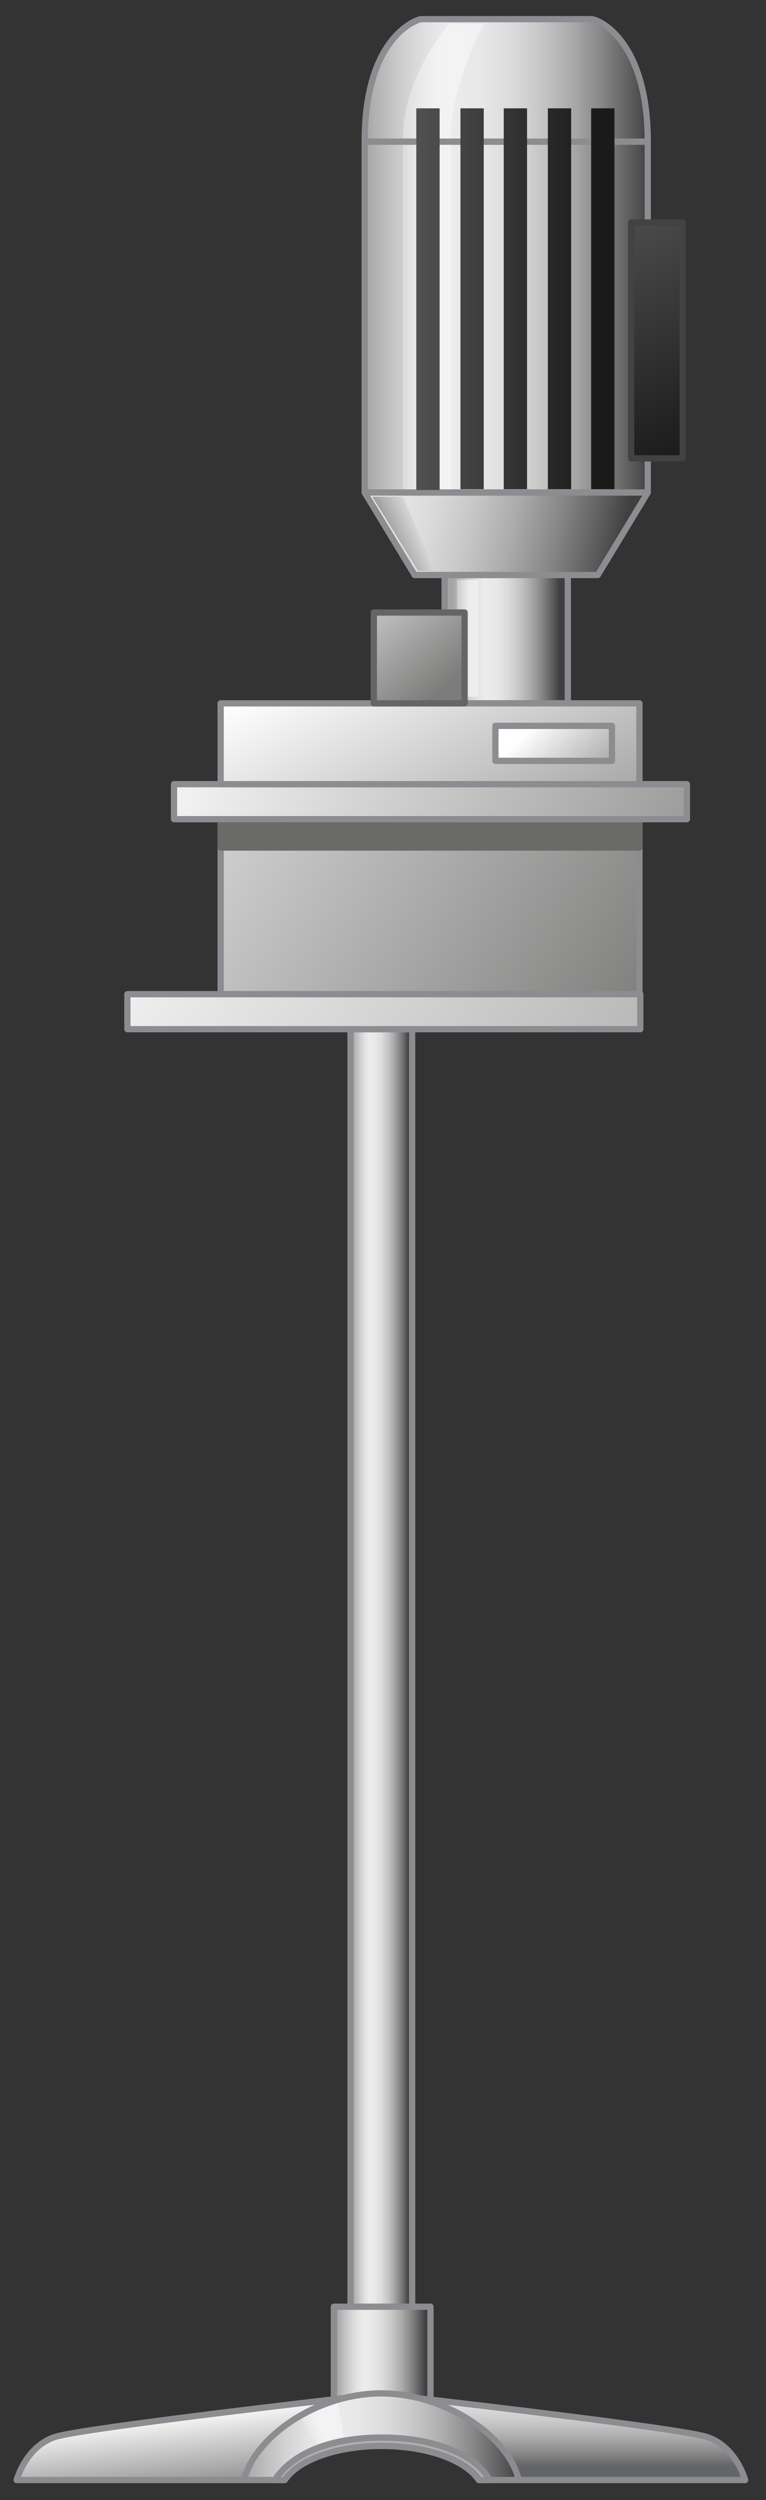 <?xml version="1.0" encoding="utf-8"?>

<!-- Copyright 2016 Siemens AG -->

<!-- Generator: Adobe Illustrator 16.0.4, SVG Export Plug-In . SVG Version: 6.00 Build 0)  -->
<!DOCTYPE svg PUBLIC "-//W3C//DTD SVG 1.1//EN" "http://www.w3.org/Graphics/SVG/1.1/DTD/svg11.dtd">
<svg version="1.1" id="Turbine_Agitator" xmlns="http://www.w3.org/2000/svg" xmlns:xlink="http://www.w3.org/1999/xlink" x="0px"
	 y="0px" width="92px" height="300px" viewBox="0 0 92 300" enable-background="new 0 0 92 300" xml:space="preserve">
<rect x="0" y="0" width="92" height="300" fill="#333333" stroke="none"/>
<g id="Stirrer">
	<linearGradient id="Rod_1_" gradientUnits="userSpaceOnUse" x1="42.359" y1="207.437" x2="49.097" y2="207.437">
		<stop  offset="0" style="stop-color:#A5A5A5"/>
		<stop  offset="4.758149e-02" style="stop-color:#B5B5B5"/>
		<stop  offset="0.151" style="stop-color:#D3D3D3"/>
		<stop  offset="0.239" style="stop-color:#E5E5E5"/>
		<stop  offset="0.302" style="stop-color:#ECECEC"/>
		<stop  offset="0.407" style="stop-color:#E8E8E8"/>
		<stop  offset="0.514" style="stop-color:#DCDCDC"/>
		<stop  offset="0.621" style="stop-color:#C7C7C7"/>
		<stop  offset="0.729" style="stop-color:#ABABAB"/>
		<stop  offset="0.838" style="stop-color:#868686"/>
		<stop  offset="0.945" style="stop-color:#5A5A5A"/>
		<stop  offset="1" style="stop-color:#404040"/>
	</linearGradient>
	
		<rect id="Rod_2_" x="42.1" y="123.5" fill="url(#Rod_1_)" stroke="#8C8C91" stroke-width="0.75" stroke-linecap="round" stroke-linejoin="round" stroke-miterlimit="10" width="7.4" height="167.9"/>
	<linearGradient id="Blade_Connection_1_" gradientUnits="userSpaceOnUse" x1="40.474" y1="284.076" x2="51.091" y2="284.076">
		<stop  offset="0" style="stop-color:#A5A5A5"/>
		<stop  offset="4.758149e-02" style="stop-color:#B5B5B5"/>
		<stop  offset="0.151" style="stop-color:#D3D3D3"/>
		<stop  offset="0.239" style="stop-color:#E5E5E5"/>
		<stop  offset="0.302" style="stop-color:#ECECEC"/>
		<stop  offset="0.407" style="stop-color:#E8E8E8"/>
		<stop  offset="0.514" style="stop-color:#DCDCDC"/>
		<stop  offset="0.621" style="stop-color:#C7C7C7"/>
		<stop  offset="0.729" style="stop-color:#ABABAB"/>
		<stop  offset="0.838" style="stop-color:#868686"/>
		<stop  offset="0.945" style="stop-color:#5A5A5A"/>
		<stop  offset="1" style="stop-color:#404040"/>
	</linearGradient>
	
		<rect id="Blade_Connection_2_" x="40.1" y="276.8" fill="url(#Blade_Connection_1_)" stroke="#8C8C91" stroke-width="0.75" stroke-linecap="round" stroke-linejoin="round" stroke-miterlimit="10" width="11.6" height="14.6"/>
	<g id="Blades">
		<linearGradient id="Blade_Right_1_" gradientUnits="userSpaceOnUse" x1="69.96" y1="280.304" x2="69.96" y2="295.915">
			<stop  offset="0" style="stop-color:#A5A5A5"/>
			<stop  offset="4.758149e-02" style="stop-color:#B5B5B5"/>
			<stop  offset="0.151" style="stop-color:#D3D3D3"/>
			<stop  offset="0.239" style="stop-color:#E5E5E5"/>
			<stop  offset="0.302" style="stop-color:#ECECEC"/>
			<stop  offset="0.421" style="stop-color:#E8E8E8"/>
			<stop  offset="0.541" style="stop-color:#DCDCDC"/>
			<stop  offset="0.661" style="stop-color:#C7C8C8"/>
			<stop  offset="0.783" style="stop-color:#ABABAC"/>
			<stop  offset="0.904" style="stop-color:#878788"/>
			<stop  offset="1" style="stop-color:#646567"/>
		</linearGradient>
		
			<path id="Blade_Right" fill="url(#Blade_Right_1_)" stroke="#8C8C91" stroke-width="0.75" stroke-linecap="round" stroke-linejoin="round" stroke-miterlimit="10" d="
			M50.4,287.8L50.4,287.8c0,0,30.7,3.5,34.4,4.6c3.6,1.1,4.7,5.2,4.7,5.2H62.2C61.3,293.5,56.3,289.3,50.4,287.8z"/>
		<g id="Blade_Middle">
			<linearGradient id="Shape_3_" gradientUnits="userSpaceOnUse" x1="29.348" y1="292.402" x2="62.286" y2="292.402">
				<stop  offset="0" style="stop-color:#A5A5A5"/>
				<stop  offset="4.758149e-02" style="stop-color:#B5B5B5"/>
				<stop  offset="0.151" style="stop-color:#D3D3D3"/>
				<stop  offset="0.239" style="stop-color:#E5E5E5"/>
				<stop  offset="0.302" style="stop-color:#ECECEC"/>
				<stop  offset="0.407" style="stop-color:#E8E8E8"/>
				<stop  offset="0.514" style="stop-color:#DCDCDC"/>
				<stop  offset="0.621" style="stop-color:#C7C7C7"/>
				<stop  offset="0.729" style="stop-color:#ABABAB"/>
				<stop  offset="0.838" style="stop-color:#868686"/>
				<stop  offset="0.945" style="stop-color:#5A5A5A"/>
				<stop  offset="1" style="stop-color:#404040"/>
			</linearGradient>
			
				<path id="Shape" fill="url(#Shape_3_)" stroke="#8C8C91" stroke-width="0.75" stroke-linecap="round" stroke-linejoin="round" stroke-miterlimit="10" d="
				M62.3,297.6c-1.2-5.2-8.8-10.4-16.5-10.4c-7.7,0-15.3,5.2-16.5,10.4l4.8,0c1.6-2.4,6.2-4.1,11.7-4.1c5.5,0,10.1,1.7,11.7,4.1
				L62.3,297.6z"/>
			<linearGradient id="Reflection_2_" gradientUnits="userSpaceOnUse" x1="37.424" y1="292.078" x2="38.463" y2="291.514">
				<stop  offset="0" style="stop-color:#F2F2F2;stop-opacity:0.4"/>
				<stop  offset="1" style="stop-color:#F7F7F7;stop-opacity:0.7"/>
			</linearGradient>
			<path id="Reflection" fill="url(#Reflection_2_)" d="M36.2,290.3c0,0,2.1-1.3,4.4-1.9l0.7,4c0,0-1.6,0.2-3.2,0.9L36.2,290.3z"/>
			
				<path id="Front" fill="#AFAFAE" stroke="#8C8C91" stroke-width="0.75" stroke-linecap="round" stroke-linejoin="round" stroke-miterlimit="10" d="
				M58.8,297.6l-1.2,0c-1.6-2.4-6.2-4.1-11.7-4.1c-5.5,0-10.1,1.7-11.7,4.1l-1.2,0c1.8-2.8,6-5.1,12.9-5.1
				C52.7,292.5,57.4,294.9,58.8,297.6L58.8,297.6z"/>
		</g>
		<linearGradient id="Blade_Left_1_" gradientUnits="userSpaceOnUse" x1="21.249" y1="289.351" x2="22.392" y2="300.311">
			<stop  offset="0" style="stop-color:#FFFFFF"/>
			<stop  offset="1" style="stop-color:#7C7C7B"/>
		</linearGradient>
		
			<path id="Blade_Left" fill="url(#Blade_Left_1_)" stroke="#8C8C91" stroke-width="0.75" stroke-linecap="round" stroke-linejoin="round" stroke-miterlimit="10" d="
			M41.1,287.8L41.1,287.8c0,0-30.7,3.5-34.4,4.6c-3.6,1.1-4.7,5.2-4.7,5.2h27.3C30.3,293.5,35.3,289.3,41.1,287.8z"/>
	</g>
</g>
<g id="Motor">
	<g id="Connection_Gearbox">
		
			<linearGradient id="Shape_4_" gradientUnits="userSpaceOnUse" x1="54.391" y1="68.7" x2="67.15" y2="68.7" gradientTransform="matrix(1 0 0 -2.818 0 270.238)">
			<stop  offset="0" style="stop-color:#A5A5A5"/>
			<stop  offset="4.758149e-02" style="stop-color:#B5B5B5"/>
			<stop  offset="0.151" style="stop-color:#D3D3D3"/>
			<stop  offset="0.239" style="stop-color:#E5E5E5"/>
			<stop  offset="0.302" style="stop-color:#ECECEC"/>
			<stop  offset="0.407" style="stop-color:#E8E8E8"/>
			<stop  offset="0.514" style="stop-color:#DCDCDC"/>
			<stop  offset="0.621" style="stop-color:#C7C7C7"/>
			<stop  offset="0.729" style="stop-color:#ABABAB"/>
			<stop  offset="0.838" style="stop-color:#868686"/>
			<stop  offset="0.945" style="stop-color:#5A5A5A"/>
			<stop  offset="1" style="stop-color:#404040"/>
		</linearGradient>
		
			<rect id="Shape_1_" x="53.4" y="69" fill="url(#Shape_4_)" stroke="#8C8C91" stroke-width="0.75" stroke-linecap="round" stroke-linejoin="round" stroke-miterlimit="10" width="14.8" height="15.4"/>
		<linearGradient id="Reflection_3_" gradientUnits="userSpaceOnUse" x1="55.003" y1="76.594" x2="56.4" y2="76.594">
			<stop  offset="0" style="stop-color:#F2F2F2;stop-opacity:0.4"/>
			<stop  offset="1" style="stop-color:#F7F7F7;stop-opacity:0.7"/>
		</linearGradient>
		<rect id="Reflection_1_" x="54.9" y="69.6" fill="url(#Reflection_3_)" width="2.5" height="14"/>
	</g>
	<g id="Housing_4_">
		<linearGradient id="Shape_5_" gradientUnits="userSpaceOnUse" x1="43.793" y1="38.074" x2="77.834" y2="38.074">
			<stop  offset="0" style="stop-color:#A5A5A5"/>
			<stop  offset="4.758149e-02" style="stop-color:#B5B5B5"/>
			<stop  offset="0.151" style="stop-color:#D3D3D3"/>
			<stop  offset="0.239" style="stop-color:#E5E5E5"/>
			<stop  offset="0.302" style="stop-color:#ECECEC"/>
			<stop  offset="0.407" style="stop-color:#E8E8E8"/>
			<stop  offset="0.514" style="stop-color:#DCDCDC"/>
			<stop  offset="0.621" style="stop-color:#C7C7C7"/>
			<stop  offset="0.729" style="stop-color:#ABABAB"/>
			<stop  offset="0.838" style="stop-color:#868686"/>
			<stop  offset="0.945" style="stop-color:#5A5A5A"/>
			<stop  offset="1" style="stop-color:#404040"/>
		</linearGradient>
		
			<rect id="Shape_15_" x="43.8" y="17" fill="url(#Shape_5_)" stroke="#8C8C91" stroke-width="0.75" stroke-linecap="round" stroke-linejoin="round" stroke-miterlimit="10" width="34" height="42.1"/>
		
			<linearGradient id="Reflection_4_" gradientUnits="userSpaceOnUse" x1="312.948" y1="79.811" x2="312.948" y2="82.199" gradientTransform="matrix(0 1 1 0 -30.904 -274.914)">
			<stop  offset="0" style="stop-color:#F2F2F2;stop-opacity:0.4"/>
			<stop  offset="1" style="stop-color:#F7F7F7;stop-opacity:0.7"/>
		</linearGradient>
		<rect id="Reflection_11_" x="48.4" y="17.3" fill="url(#Reflection_4_)" width="5.8" height="41.5"/>
	</g>
	
		<linearGradient id="Devider_Line_1_" gradientUnits="userSpaceOnUse" x1="292.131" y1="93.927" x2="292.131" y2="107.785" gradientTransform="matrix(0 1 1 0 -30.904 -274.914)">
		<stop  offset="0" style="stop-color:#ECECEC"/>
		<stop  offset="0.15" style="stop-color:#E8E8E8"/>
		<stop  offset="0.303" style="stop-color:#DCDCDC"/>
		<stop  offset="0.457" style="stop-color:#C7C7C7"/>
		<stop  offset="0.612" style="stop-color:#ABABAB"/>
		<stop  offset="0.767" style="stop-color:#868686"/>
		<stop  offset="0.921" style="stop-color:#5A5A5A"/>
		<stop  offset="1" style="stop-color:#404040"/>
	</linearGradient>
	<rect id="Devider_Line_3_" x="43.9" y="17.1" fill="url(#Devider_Line_1_)" width="33.9" height="0.2"/>
	<g id="Housing_Bottom_1_">
		<linearGradient id="Shape_6_" gradientUnits="userSpaceOnUse" x1="27.152" y1="56.307" x2="74.43" y2="66.282">
			<stop  offset="0" style="stop-color:#A5A5A5"/>
			<stop  offset="4.758149e-02" style="stop-color:#B5B5B5"/>
			<stop  offset="0.151" style="stop-color:#D3D3D3"/>
			<stop  offset="0.239" style="stop-color:#E5E5E5"/>
			<stop  offset="0.302" style="stop-color:#ECECEC"/>
			<stop  offset="0.407" style="stop-color:#E8E8E8"/>
			<stop  offset="0.514" style="stop-color:#DCDCDC"/>
			<stop  offset="0.621" style="stop-color:#C7C7C7"/>
			<stop  offset="0.729" style="stop-color:#ABABAB"/>
			<stop  offset="0.838" style="stop-color:#868686"/>
			<stop  offset="0.945" style="stop-color:#5A5A5A"/>
			<stop  offset="1" style="stop-color:#404040"/>
		</linearGradient>
		
			<polygon id="Shape_2_" fill="url(#Shape_6_)" stroke="#8C8C91" stroke-width="0.75" stroke-linecap="round" stroke-linejoin="round" stroke-miterlimit="10" points="
			71.8,69 49.8,69 43.8,59.1 77.8,59.1 		"/>
		<linearGradient id="Reflection_Left_1_" gradientUnits="userSpaceOnUse" x1="52.287" y1="62.378" x2="45.125" y2="65.514">
			<stop  offset="0" style="stop-color:#FFFFFF"/>
			<stop  offset="1" style="stop-color:#7C7C7B"/>
		</linearGradient>
		<polygon id="Reflection_Left" fill="url(#Reflection_Left_1_)" points="44.7,59.6 48.4,59.6 52.2,68.5 50.2,68.5 		"/>
	</g>
	<g id="Cover_Top">
		<linearGradient id="Shape_7_" gradientUnits="userSpaceOnUse" x1="43.793" y1="9.682" x2="77.834" y2="9.682">
			<stop  offset="0" style="stop-color:#A5A5A5"/>
			<stop  offset="4.758149e-02" style="stop-color:#B5B5B5"/>
			<stop  offset="0.151" style="stop-color:#D3D3D3"/>
			<stop  offset="0.239" style="stop-color:#E5E5E5"/>
			<stop  offset="0.302" style="stop-color:#ECECEC"/>
			<stop  offset="0.407" style="stop-color:#E8E8E8"/>
			<stop  offset="0.514" style="stop-color:#DCDCDC"/>
			<stop  offset="0.621" style="stop-color:#C7C7C7"/>
			<stop  offset="0.729" style="stop-color:#ABABAB"/>
			<stop  offset="0.838" style="stop-color:#868686"/>
			<stop  offset="0.945" style="stop-color:#5A5A5A"/>
			<stop  offset="1" style="stop-color:#404040"/>
		</linearGradient>
		
			<path id="Shape_14_" fill="url(#Shape_7_)" stroke="#8C8C91" stroke-width="0.75" stroke-linecap="round" stroke-linejoin="round" stroke-miterlimit="10" d="
			M50.5,2.3c0,0-6.7,1.6-6.7,14.7c0,0,34,0,34,0c0-10.9-4.8-14.3-6.7-14.7H50.5z"/>
		
			<linearGradient id="Reflection_5_" gradientUnits="userSpaceOnUse" x1="284.606" y1="79.478" x2="284.606" y2="83.495" gradientTransform="matrix(0 1 1 0 -30.904 -274.914)">
			<stop  offset="0" style="stop-color:#F2F2F2;stop-opacity:0.4"/>
			<stop  offset="1" style="stop-color:#F7F7F7;stop-opacity:0.7"/>
		</linearGradient>
		<path id="Reflection_8_" fill="url(#Reflection_5_)" d="M54.1,16.6c0-6.3,4-13.7,4-13.7H54c0,0-5.6,6-5.6,13.7H54.1z"/>
	</g>
	<linearGradient id="Cooling_Fins_1_" gradientUnits="userSpaceOnUse" x1="41.748" y1="35.887" x2="71.619" y2="35.887">
		<stop  offset="0" style="stop-color:#666666"/>
		<stop  offset="1" style="stop-color:#1A1A1A"/>
	</linearGradient>
	<path id="Cooling_Fins" fill="url(#Cooling_Fins_1_)" d="M52.8,58.8H50V13h2.8V58.8z M58.1,13h-2.8v45.7h2.8V13z M63.3,13h-2.8
		v45.7h2.8V13z M68.6,13h-2.8v45.7h2.8V13z M73.8,13H71v45.7h2.8V13z"/>
	<linearGradient id="Electric_Housing_1_" gradientUnits="userSpaceOnUse" x1="65.519" y1="14.094" x2="85.328" y2="53.628">
		<stop  offset="0" style="stop-color:#666666"/>
		<stop  offset="1" style="stop-color:#1A1A1A"/>
	</linearGradient>
	
		<rect id="Electric_Housing" x="75.8" y="26.7" fill="url(#Electric_Housing_1_)" stroke="#424242" stroke-width="0.75" stroke-linecap="round" stroke-linejoin="round" stroke-miterlimit="10" width="6.2" height="28.3"/>
</g>
<g id="Gearbox">
	<linearGradient id="Housing_Bottom_2_" gradientUnits="userSpaceOnUse" x1="2.398" y1="77.428" x2="77.001" y2="124.872">
		<stop  offset="0" style="stop-color:#FFFFFF"/>
		<stop  offset="1" style="stop-color:#7C7C7B"/>
	</linearGradient>
	
		<rect id="Housing_Bottom" x="26.5" y="98.3" fill="url(#Housing_Bottom_2_)" stroke="#8C8C91" stroke-width="0.75" stroke-linecap="round" stroke-linejoin="round" stroke-miterlimit="10" width="50.3" height="21"/>
	<linearGradient id="Base_1_" gradientUnits="userSpaceOnUse" x1="15.055" y1="95.837" x2="108.564" y2="172.895">
		<stop  offset="0" style="stop-color:#FFFFFF"/>
		<stop  offset="1" style="stop-color:#7C7C7B"/>
	</linearGradient>
	
		<rect id="Base" x="15.3" y="119.3" fill="url(#Base_1_)" stroke="#8C8C91" stroke-width="0.75" stroke-linecap="round" stroke-linejoin="round" stroke-miterlimit="10" width="61.6" height="4.2"/>
	
		<rect id="Shadow" x="26.5" y="98.3" fill="#6A6A69" stroke="#6A6A69" stroke-width="0.75" stroke-linecap="round" stroke-linejoin="round" stroke-miterlimit="10" width="50.3" height="3.4"/>
	<linearGradient id="Intermediate_Piece_1_" gradientUnits="userSpaceOnUse" x1="17.225" y1="82.503" x2="99.206" y2="115.027">
		<stop  offset="0" style="stop-color:#FFFFFF"/>
		<stop  offset="1" style="stop-color:#7C7C7B"/>
	</linearGradient>
	
		<rect id="Intermediate_Piece" x="20.9" y="94.1" fill="url(#Intermediate_Piece_1_)" stroke="#8C8C91" stroke-width="0.75" stroke-linecap="round" stroke-linejoin="round" stroke-miterlimit="10" width="61.6" height="4.2"/>
	<linearGradient id="Housing_Top_1_" gradientUnits="userSpaceOnUse" x1="44.868" y1="75.706" x2="65.992" y2="117.451">
		<stop  offset="0" style="stop-color:#FFFFFF"/>
		<stop  offset="1" style="stop-color:#7C7C7B"/>
	</linearGradient>
	
		<rect id="Housing_Top" x="26.5" y="84.4" fill="url(#Housing_Top_1_)" stroke="#8C8C91" stroke-width="0.75" stroke-linecap="round" stroke-linejoin="round" stroke-miterlimit="10" width="50.3" height="9.7"/>
	<linearGradient id="Sign_1_" gradientUnits="userSpaceOnUse" x1="64.217" y1="86.846" x2="74.748" y2="97.623">
		<stop  offset="0" style="stop-color:#FFFFFF"/>
		<stop  offset="1" style="stop-color:#7C7C7B"/>
	</linearGradient>
	
		<rect id="Sign" x="59.5" y="87.1" fill="url(#Sign_1_)" stroke="#8C8C91" stroke-width="0.75" stroke-linecap="round" stroke-linejoin="round" stroke-miterlimit="10" width="14" height="4.2"/>
	<linearGradient id="Electric_Box_1_" gradientUnits="userSpaceOnUse" x1="38.058" y1="64.866" x2="53.395" y2="82.424">
		<stop  offset="0" style="stop-color:#FFFFFF"/>
		<stop  offset="1" style="stop-color:#7C7C7B"/>
	</linearGradient>
	
		<rect id="Electric_Box" x="44.9" y="73.5" fill="url(#Electric_Box_1_)" stroke="#646567" stroke-width="0.75" stroke-linecap="round" stroke-linejoin="round" stroke-miterlimit="10" width="10.9" height="10.9"/>
</g>
</svg>
